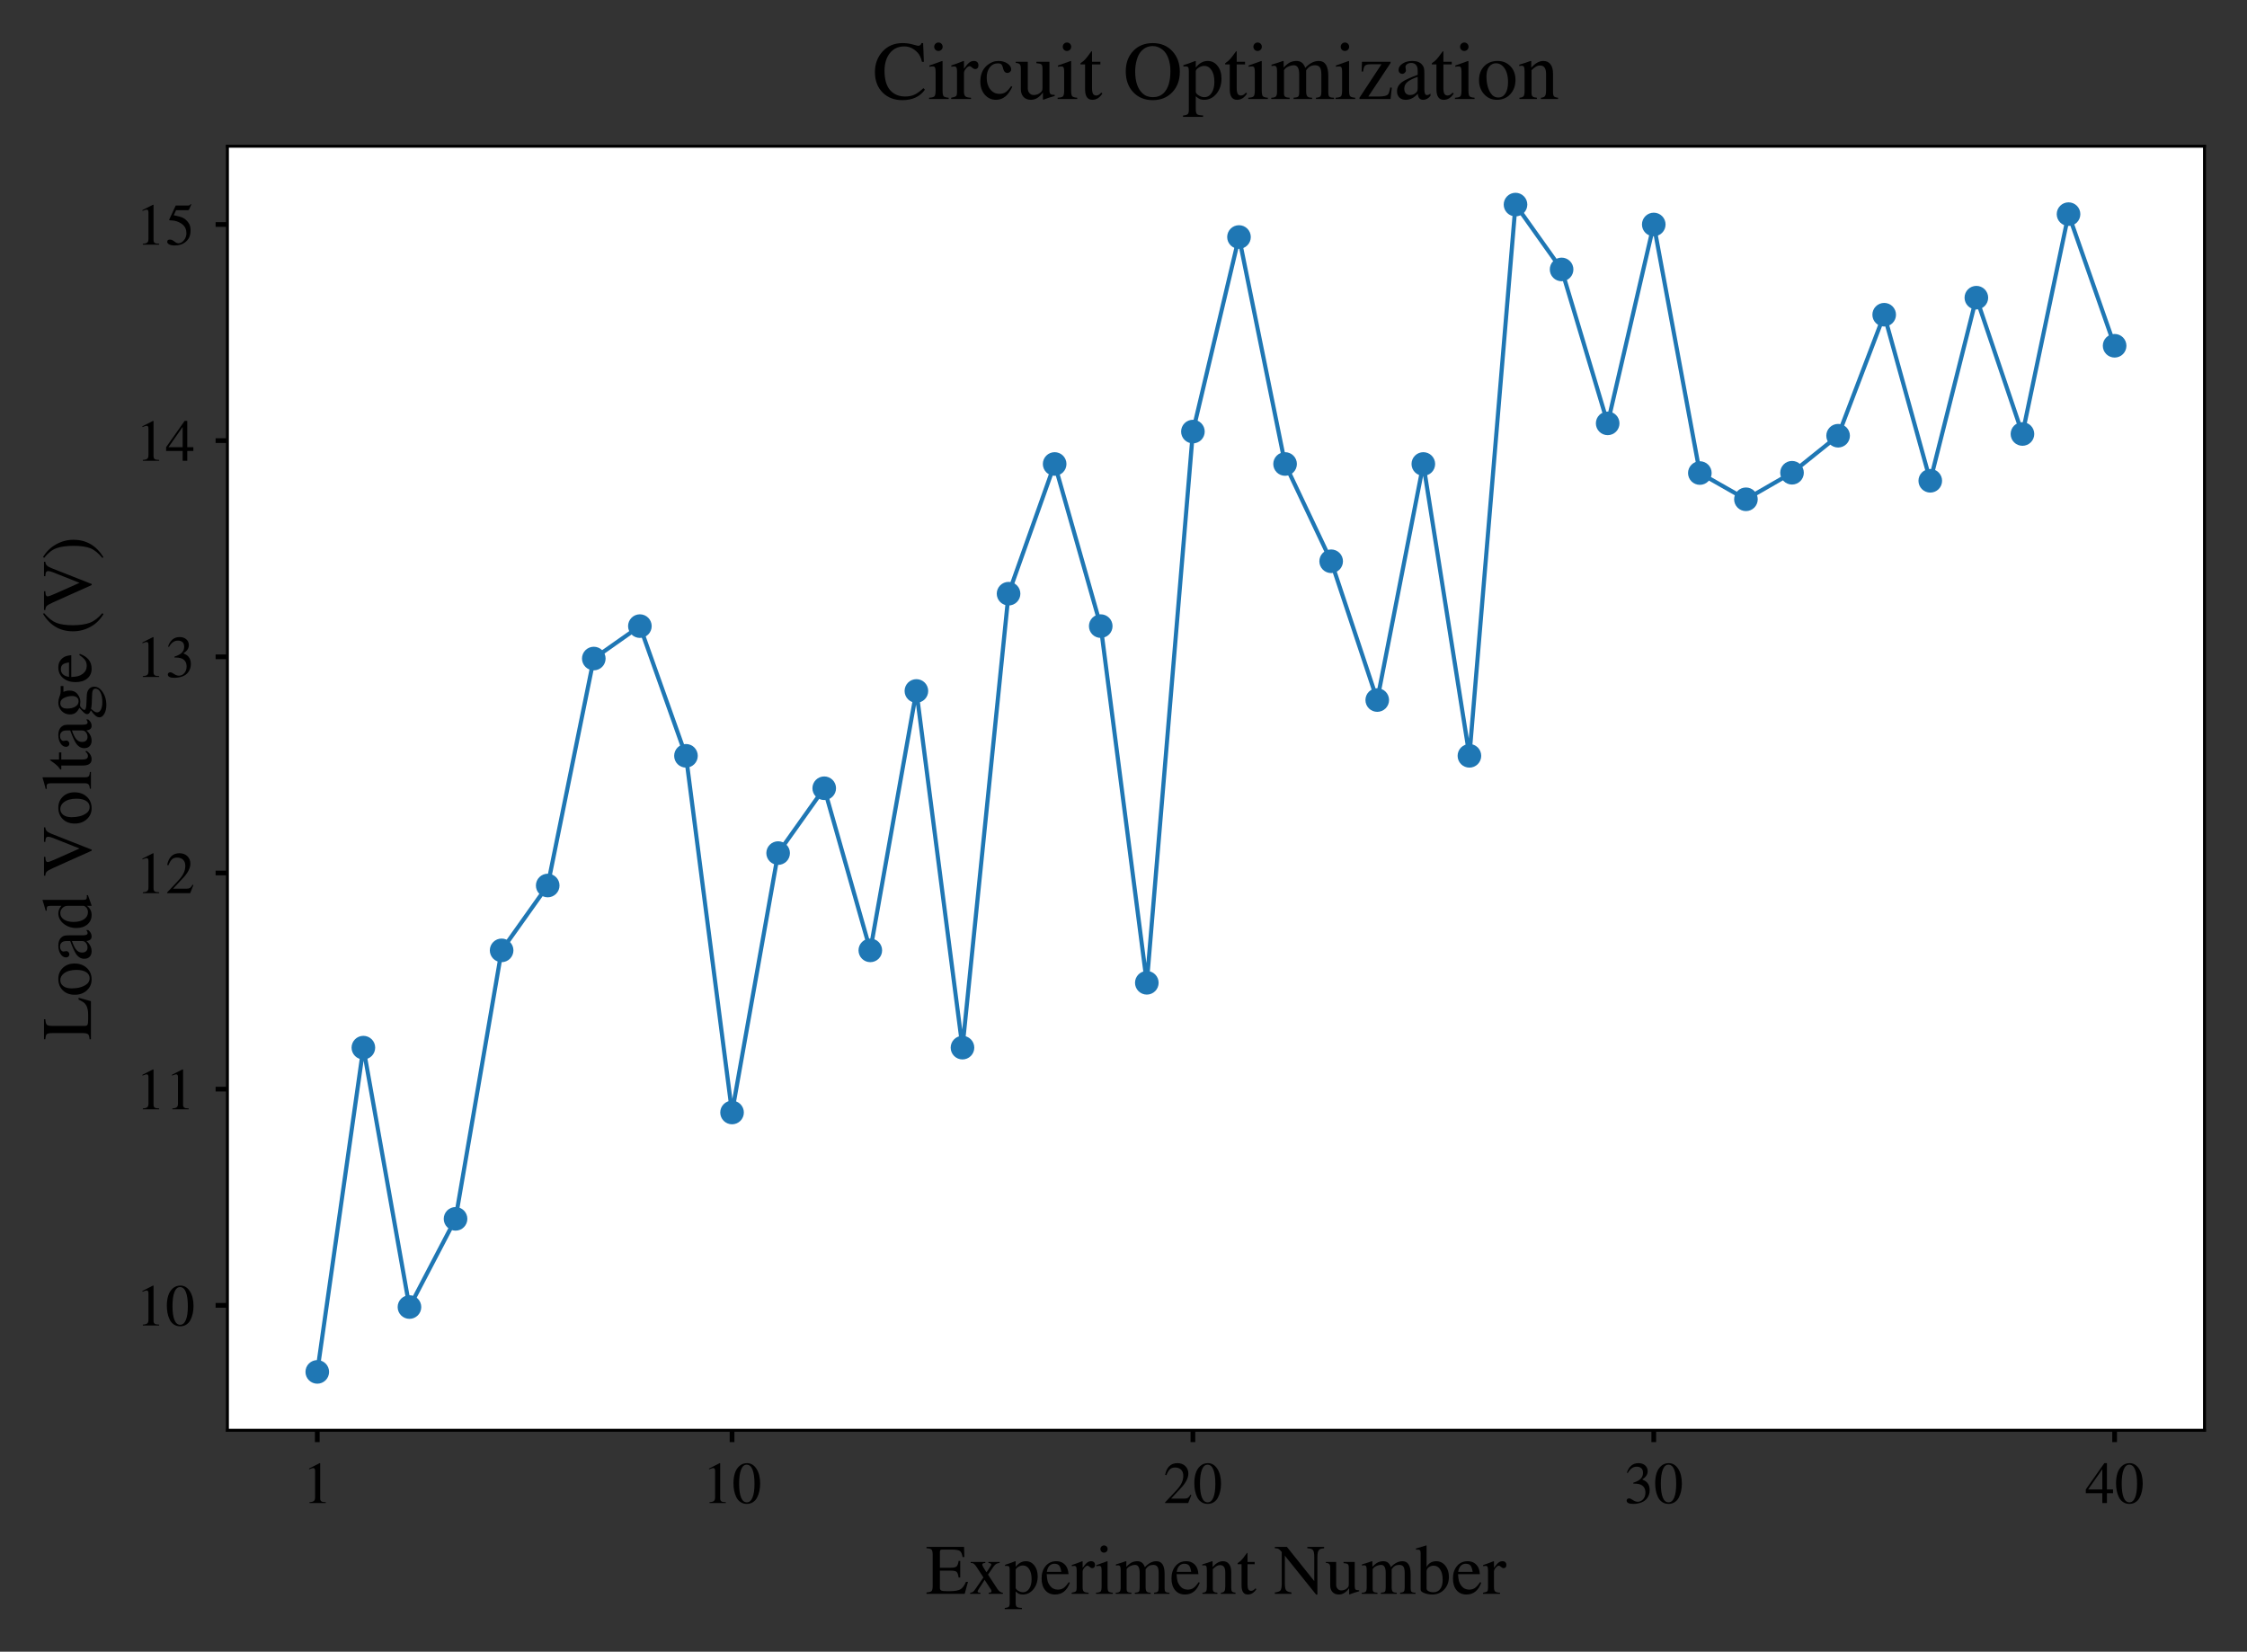 <?xml version="1.0" encoding="utf-8" standalone="no"?>
<!DOCTYPE svg PUBLIC "-//W3C//DTD SVG 1.1//EN"
  "http://www.w3.org/Graphics/SVG/1.1/DTD/svg11.dtd">
<!-- Created with matplotlib (https://matplotlib.org/) -->
<svg height="279.702pt" version="1.1" viewBox="0 0 380.511 279.702" width="380.511pt" xmlns="http://www.w3.org/2000/svg" xmlns:xlink="http://www.w3.org/1999/xlink">
 <rect x="0" y="0" width="380.511" height="279.702" fill="#333333" stroke="none"/>
 <defs>
  <style type="text/css">*{stroke-linecap:butt;stroke-linejoin:round;}</style>
 </defs>
 <g id="figure_1">
  <g id="patch_1">
   <path d="M 0 279.702 
L 380.511 279.702 
L 380.511 0 
L 0 0 
z
" style="fill:none;"/>
  </g>
  <g id="axes_1">
   <g id="patch_2">
    <path d="M 38.511 242.202 
L 373.311 242.202 
L 373.311 24.762 
L 38.511 24.762 
z
" style="fill:#ffffff;"/>
   </g>
   <g id="matplotlib.axis_1">
    <g id="xtick_1">
     <g id="line2d_1">
      <defs>
       <path d="M 0 0 
L 0 2 
" id="m8f49568bf4" style="stroke:#000000;stroke-width:0.8;"/>
      </defs>
      <g>
       <use style="stroke:#000000;stroke-width:0.8;" x="53.729" xlink:href="#m8f49568bf4" y="242.202"/>
      </g>
     </g>
     <g id="text_1">
      <!-- 1 -->
      <g transform="translate(51.229 254.531)scale(0.1 -0.1)">
       <defs>
        <path d="M 39.406 0 
L 11.797 0 
L 11.797 1.5 
Q 17.297 1.797 19.297 3.547 
Q 21.297 5.297 21.297 9.5 
L 21.297 54.406 
Q 21.297 59.297 18.297 59.297 
Q 16.906 59.297 13.797 58.094 
L 11.094 57.094 
L 11.094 58.5 
L 29 67.594 
L 29.906 67.297 
L 29.906 7.594 
Q 29.906 4.297 31.906 2.891 
Q 33.906 1.5 39.406 1.5 
z
" id="STIXGeneral-Regular-49"/>
       </defs>
       <use xlink:href="#STIXGeneral-Regular-49"/>
      </g>
     </g>
    </g>
    <g id="xtick_2">
     <g id="line2d_2">
      <g>
       <use style="stroke:#000000;stroke-width:0.8;" x="123.967" xlink:href="#m8f49568bf4" y="242.202"/>
      </g>
     </g>
     <g id="text_2">
      <!-- 10 -->
      <g transform="translate(118.967 254.531)scale(0.1 -0.1)">
       <defs>
        <path d="M 47.594 33 
Q 47.594 26.297 46.297 20.344 
Q 45 14.406 42.453 9.406 
Q 39.906 4.406 35.406 1.5 
Q 30.906 -1.406 25 -1.406 
Q 18.906 -1.406 14.297 1.688 
Q 9.703 4.797 7.203 10 
Q 4.703 15.203 3.547 21.094 
Q 2.406 27 2.406 33.594 
Q 2.406 42.906 4.703 50.344 
Q 7 57.797 12.344 62.688 
Q 17.703 67.594 25.406 67.594 
Q 35.203 67.594 41.391 58 
Q 47.594 48.406 47.594 33 
z
M 38 32.5 
Q 38 48.297 34.641 56.641 
Q 31.297 65 24.797 65 
Q 18.594 65 15.297 56.594 
Q 12 48.203 12 32.906 
Q 12 17.5 15.297 9.344 
Q 18.594 1.203 25 1.203 
Q 31.297 1.203 34.641 9.344 
Q 38 17.5 38 32.5 
z
" id="STIXGeneral-Regular-48"/>
       </defs>
       <use xlink:href="#STIXGeneral-Regular-49"/>
       <use x="50" xlink:href="#STIXGeneral-Regular-48"/>
      </g>
     </g>
    </g>
    <g id="xtick_3">
     <g id="line2d_3">
      <g>
       <use style="stroke:#000000;stroke-width:0.8;" x="202.009" xlink:href="#m8f49568bf4" y="242.202"/>
      </g>
     </g>
     <g id="text_3">
      <!-- 20 -->
      <g transform="translate(197.009 254.531)scale(0.1 -0.1)">
       <defs>
        <path d="M 47.406 13.703 
L 42 0 
L 2.906 0 
L 2.906 1.203 
L 20.703 20.094 
Q 27.703 27.406 30.703 33.5 
Q 33.703 39.594 33.703 46.094 
Q 33.703 52.797 30 56.5 
Q 26.297 60.203 19.797 60.203 
Q 14.406 60.203 11.25 57.391 
Q 8.094 54.594 5.094 47.203 
L 3 47.703 
Q 4.703 57 9.844 62.297 
Q 15 67.594 23.797 67.594 
Q 32.094 67.594 37.188 62.594 
Q 42.297 57.594 42.297 50 
Q 42.297 38.703 29.5 25.203 
L 13 7.594 
L 36.406 7.594 
Q 39.703 7.594 41.641 8.891 
Q 43.594 10.203 46 14.297 
z
" id="STIXGeneral-Regular-50"/>
       </defs>
       <use xlink:href="#STIXGeneral-Regular-50"/>
       <use x="50" xlink:href="#STIXGeneral-Regular-48"/>
      </g>
     </g>
    </g>
    <g id="xtick_4">
     <g id="line2d_4">
      <g>
       <use style="stroke:#000000;stroke-width:0.8;" x="280.051" xlink:href="#m8f49568bf4" y="242.202"/>
      </g>
     </g>
     <g id="text_4">
      <!-- 30 -->
      <g transform="translate(275.051 254.531)scale(0.1 -0.1)">
       <defs>
        <path d="M 6.094 51 
L 4.5 51.406 
Q 6.797 58.906 11.688 63.25 
Q 16.594 67.594 24.094 67.594 
Q 31.094 67.594 35.391 63.797 
Q 39.703 60 39.703 53.906 
Q 39.703 45.703 30.406 40.094 
Q 35.906 37.703 38.703 34.797 
Q 43.094 29.906 43.094 21.906 
Q 43.094 13.906 38.5 7.906 
Q 35.094 3.297 28.75 0.938 
Q 22.406 -1.406 15.297 -1.406 
Q 4.094 -1.406 4.094 4.297 
Q 4.094 5.906 5.297 6.906 
Q 6.5 7.906 8.203 7.906 
Q 10.703 7.906 14.297 5.297 
Q 18.703 2.203 22.906 2.203 
Q 28.406 2.203 32.156 6.641 
Q 35.906 11.094 35.906 17.5 
Q 35.906 29 25.5 32 
Q 22.406 33 15.297 33 
L 15.297 34.406 
Q 20.906 36.297 23.703 38 
Q 31.797 42.594 31.797 51.406 
Q 31.797 56.406 28.938 59 
Q 26.094 61.594 21 61.594 
Q 12 61.594 6.094 51 
z
" id="STIXGeneral-Regular-51"/>
       </defs>
       <use xlink:href="#STIXGeneral-Regular-51"/>
       <use x="50" xlink:href="#STIXGeneral-Regular-48"/>
      </g>
     </g>
    </g>
    <g id="xtick_5">
     <g id="line2d_5">
      <g>
       <use style="stroke:#000000;stroke-width:0.8;" x="358.093" xlink:href="#m8f49568bf4" y="242.202"/>
      </g>
     </g>
     <g id="text_5">
      <!-- 40 -->
      <g transform="translate(353.093 254.531)scale(0.1 -0.1)">
       <defs>
        <path d="M 47.297 16.703 
L 37 16.703 
L 37 0 
L 29.203 0 
L 29.203 16.703 
L 1.203 16.703 
L 1.203 23.094 
L 32.594 67.594 
L 37 67.594 
L 37 23.094 
L 47.297 23.094 
z
M 29.203 23.094 
L 29.203 57.406 
L 5.203 23.094 
z
" id="STIXGeneral-Regular-52"/>
       </defs>
       <use xlink:href="#STIXGeneral-Regular-52"/>
       <use x="50" xlink:href="#STIXGeneral-Regular-48"/>
      </g>
     </g>
    </g>
    <g id="text_6">
     <!-- Experiment Number -->
     <g transform="translate(156.753 269.897)scale(0.12 -0.12)">
      <defs>
       <path d="M 59.703 16.906 
L 55.094 0 
L 1.203 0 
L 1.203 1.906 
Q 6.906 2.297 8.406 3.938 
Q 9.906 5.594 9.906 11.406 
L 9.906 55 
Q 9.906 60.594 8.344 62.297 
Q 6.797 64 1.203 64.297 
L 1.203 66.203 
L 54.203 66.203 
L 54.594 51.906 
L 52.094 51.906 
Q 51 58.594 48.203 60.5 
Q 45.406 62.406 36.703 62.406 
L 23.594 62.406 
Q 21.406 62.406 20.75 61.75 
Q 20.094 61.094 20.094 58.797 
L 20.094 36.797 
L 35.203 36.797 
Q 41.5 36.797 43.547 38.594 
Q 45.594 40.406 46.5 46.406 
L 48.797 46.406 
L 48.797 23 
L 46.5 23 
Q 45.594 29.297 43.594 31 
Q 41.594 32.703 35.203 32.703 
L 20.094 32.703 
L 20.094 8.406 
Q 20.094 5.406 22.188 4.547 
Q 24.297 3.703 30.203 3.703 
L 33.797 3.703 
Q 44.5 3.703 49 6.297 
Q 53.5 8.906 56.906 16.906 
z
" id="STIXGeneral-Regular-69"/>
       <path d="M 47.906 0 
L 27.797 0 
L 27.797 1.5 
Q 30.297 1.703 31.047 2.141 
Q 31.797 2.594 31.797 3.906 
Q 31.797 4.797 31.203 5.703 
L 22.094 19.703 
L 14.203 7.406 
Q 12.203 4.297 12.203 3.297 
Q 12.203 1.5 16.203 1.5 
L 16.203 0 
L 1.703 0 
L 1.703 1.5 
Q 4.203 1.703 5.547 2.641 
Q 6.906 3.594 9 6.594 
L 20.406 23.094 
L 11 37.5 
Q 8.703 41 7.094 42.25 
Q 5.5 43.5 3.297 43.5 
L 2.406 43.5 
L 2.406 45 
L 23.094 45 
L 23.094 43.5 
Q 18.797 43.406 18.797 41.297 
Q 18.797 39.203 23.406 32.406 
Q 24.703 30.594 24.797 30.406 
Q 25.297 31.094 27.797 34.797 
Q 28.297 35.703 29 36.703 
Q 29.703 37.703 30.047 38.297 
Q 30.406 38.906 30.797 39.5 
Q 31.203 40.094 31.344 40.547 
Q 31.5 41 31.5 41.297 
Q 31.5 43.203 27.5 43.5 
L 27.5 45 
L 43.297 45 
L 43.297 43.5 
Q 38.203 43.297 35.203 39.094 
L 26.906 27.094 
L 39.703 7.5 
Q 43.594 1.5 47.906 1.5 
z
" id="STIXGeneral-Regular-120"/>
       <path d="M 15.906 45.797 
L 15.906 38.094 
Q 22.203 46 30.297 46 
Q 37.594 46 42.297 40 
Q 47 34 47 24.703 
Q 47 13.797 40.953 6.391 
Q 34.906 -1 26 -1 
Q 22.906 -1 20.75 -0.094 
Q 18.594 0.797 15.906 3.297 
L 15.906 -12.406 
Q 15.906 -17.094 17.5 -18.438 
Q 19.094 -19.797 24.703 -19.906 
L 24.703 -21.703 
L 0.5 -21.703 
L 0.5 -20 
Q 4.906 -19.594 6.203 -18.297 
Q 7.5 -17 7.5 -13.094 
L 7.5 33.703 
Q 7.5 37.203 6.703 38.297 
Q 5.906 39.406 3.406 39.406 
Q 1.797 39.406 0.906 39.297 
L 0.906 40.906 
Q 7.906 43 15.297 46 
z
M 15.906 33.406 
L 15.906 8.797 
Q 15.906 6.594 19.344 4.391 
Q 22.797 2.203 26.297 2.203 
Q 31.703 2.203 35.047 7.297 
Q 38.406 12.406 38.406 20.703 
Q 38.406 29.5 35.047 34.75 
Q 31.703 40 26.094 40 
Q 22.594 40 19.25 37.797 
Q 15.906 35.594 15.906 33.406 
z
" id="STIXGeneral-Regular-112"/>
       <path d="M 40.797 16.406 
L 42.406 15.703 
Q 36.406 -1 21.5 -1 
Q 12.703 -1 7.594 5.141 
Q 2.5 11.297 2.5 21.703 
Q 2.5 32.406 8.203 39.203 
Q 13.906 46 23.203 46 
Q 32.203 46 37.094 39.094 
Q 40 35.094 40.5 27.703 
L 9.703 27.703 
Q 10.094 21.406 10.938 18.094 
Q 11.797 14.797 14.297 11.406 
Q 18.5 5.906 25.406 5.906 
Q 30.297 5.906 33.641 8.297 
Q 37 10.703 40.797 16.406 
z
M 9.906 30.906 
L 30.297 30.906 
Q 29.406 37.203 27.344 39.797 
Q 25.297 42.406 20.5 42.406 
Q 16.297 42.406 13.5 39.453 
Q 10.703 36.5 9.906 30.906 
z
" id="STIXGeneral-Regular-101"/>
       <path d="M 16 45.797 
L 16 36.594 
Q 19.797 42 22.344 44 
Q 24.906 46 28 46 
Q 30.594 46 32.047 44.594 
Q 33.5 43.203 33.5 40.703 
Q 33.5 38.594 32.453 37.391 
Q 31.406 36.203 29.594 36.203 
Q 27.703 36.203 25.594 38.203 
Q 24 39.703 23 39.703 
Q 20.906 39.703 18.453 36.797 
Q 16 33.906 16 31.5 
L 16 9 
Q 16 4.703 17.703 3.203 
Q 19.406 1.703 24.5 1.5 
L 24.5 0 
L 0.5 0 
L 0.5 1.5 
Q 5.297 2.406 6.438 3.5 
Q 7.594 4.594 7.594 8.406 
L 7.594 33.406 
Q 7.594 36.703 6.844 38.047 
Q 6.094 39.406 4.203 39.406 
Q 2.594 39.406 0.703 39 
L 0.703 40.594 
Q 7 42.594 15.5 46 
z
" id="STIXGeneral-Regular-114"/>
       <path d="M 18 63.203 
Q 18 61 16.5 59.547 
Q 15 58.094 12.797 58.094 
Q 10.703 58.094 9.25 59.547 
Q 7.797 61 7.797 63.203 
Q 7.797 65.297 9.297 66.797 
Q 10.797 68.297 12.906 68.297 
Q 15.094 68.297 16.547 66.797 
Q 18 65.297 18 63.203 
z
M 25.297 0 
L 1.594 0 
L 1.594 1.5 
Q 6.797 1.797 8.141 3.297 
Q 9.5 4.797 9.5 10.406 
L 9.5 33.094 
Q 9.5 36.594 8.797 38 
Q 8.094 39.406 6.203 39.406 
Q 3.797 39.406 2 38.906 
L 2 40.5 
L 17.5 46 
L 17.906 45.594 
L 17.906 10.5 
Q 17.906 4.906 19.156 3.406 
Q 20.406 1.906 25.297 1.5 
z
" id="STIXGeneral-Regular-105"/>
       <path d="M 77.5 0 
L 55.703 0 
L 55.703 1.5 
Q 59.906 1.906 61.047 3.25 
Q 62.203 4.594 62.203 9 
L 62.203 29.594 
Q 62.203 35.594 60.453 38.188 
Q 58.703 40.797 54.5 40.797 
Q 51 40.797 48.547 39.391 
Q 46.094 38 43.797 34.703 
L 43.797 9.5 
Q 43.797 4.703 45.25 3.141 
Q 46.703 1.594 51 1.5 
L 51 0 
L 28.594 0 
L 28.594 1.5 
Q 33 1.797 34.203 2.938 
Q 35.406 4.094 35.406 8.594 
L 35.406 29.703 
Q 35.406 40.797 28.906 40.797 
Q 26.094 40.797 22.938 39.547 
Q 19.797 38.297 18.297 36.5 
Q 17 35 17 34.797 
L 17 7 
Q 17 3.797 18.391 2.75 
Q 19.797 1.703 23.797 1.5 
L 23.797 0 
L 1.594 0 
L 1.594 1.5 
Q 5.797 1.594 7.188 3.047 
Q 8.594 4.5 8.594 8.797 
L 8.594 33.594 
Q 8.594 37.297 7.797 38.75 
Q 7 40.203 5.094 40.203 
Q 3.594 40.203 1.906 39.797 
L 1.906 41.5 
Q 8.703 43.406 15.797 46 
L 16.594 45.703 
L 16.594 38.297 
L 16.797 38.297 
Q 21.297 43 24.75 44.5 
Q 28.203 46 32.094 46 
Q 40 46 42.703 37.594 
Q 50.5 46 59 46 
Q 70.594 46 70.594 28 
L 70.594 7.703 
Q 70.594 4.406 71.594 3.156 
Q 72.594 1.906 74.906 1.703 
L 77.5 1.5 
z
" id="STIXGeneral-Regular-109"/>
       <path d="M 48.5 0 
L 27.703 0 
L 27.797 1.5 
Q 31.5 1.797 32.75 3.641 
Q 34 5.5 34 10.5 
L 34 30.406 
Q 34 40.5 26.703 40.5 
Q 24.203 40.5 22 39.297 
Q 19.797 38.094 16.406 34.797 
L 16.406 7.203 
Q 16.406 4.203 17.75 3 
Q 19.094 1.797 22.906 1.5 
L 22.906 0 
L 1.797 0 
L 1.797 1.5 
Q 5.594 1.797 6.797 3.344 
Q 8 4.906 8 9.406 
L 8 33.703 
Q 8 37.406 7.297 38.797 
Q 6.594 40.203 4.5 40.203 
Q 2.5 40.203 1.594 39.797 
L 1.594 41.5 
Q 8.594 43.5 15.297 46 
L 16.094 45.703 
L 16.094 37.906 
L 16.203 37.906 
Q 23.297 46 30.594 46 
Q 36.297 46 39.344 42 
Q 42.406 38 42.406 30.594 
L 42.406 8.5 
Q 42.406 4.5 43.594 3.203 
Q 44.797 1.906 48.5 1.5 
z
" id="STIXGeneral-Regular-110"/>
       <path d="M 26.594 7.703 
L 27.906 6.594 
Q 23.094 -1 15.797 -1 
Q 7 -1 7 11.703 
L 7 41.797 
L 1.703 41.797 
Q 1.297 42.094 1.297 42.5 
Q 1.297 43.297 3 44.406 
Q 6.797 46.594 12.703 55.094 
Q 12.906 55.406 13.656 56.344 
Q 14.406 57.297 14.703 57.906 
Q 15.406 57.906 15.406 56.594 
L 15.406 45 
L 25.5 45 
L 25.5 41.797 
L 15.406 41.797 
L 15.406 13.203 
Q 15.406 8.406 16.594 6.297 
Q 17.797 4.203 20.594 4.203 
Q 23.594 4.203 26.594 7.703 
z
" id="STIXGeneral-Regular-116"/>
       <path id="STIXGeneral-Regular-32"/>
       <path d="M 70.703 66.203 
L 70.703 64.297 
Q 65.594 63.797 64.094 62.5 
Q 62.5 61.094 61.844 58.688 
Q 61.203 56.297 61.203 50.703 
L 61.203 -1.094 
L 59.406 -1.094 
L 15.297 53.797 
L 15.297 15 
Q 15.297 7.406 17 5.047 
Q 18.703 2.703 24.594 1.906 
L 24.594 0 
L 1.203 0 
L 1.203 1.906 
Q 7.406 2.594 9.156 4.844 
Q 10.906 7.094 10.906 15 
L 10.906 59 
Q 8.297 62.203 6.5 63.25 
Q 4.703 64.297 1.203 64.297 
L 1.203 66.203 
L 18.203 66.203 
L 56.797 17.906 
L 56.797 51.906 
Q 56.797 59.5 54.906 61.703 
Q 53.703 63 52.25 63.453 
Q 50.797 63.906 47 64.297 
L 47 66.203 
z
" id="STIXGeneral-Regular-78"/>
       <path d="M 48 5 
L 48 3.594 
Q 40.203 1.5 34.297 -0.906 
L 33.797 -0.594 
L 33.797 7.594 
L 33.594 7.594 
Q 27.297 -1 19.297 -1 
Q 13.594 -1 10.344 2.5 
Q 7.094 6 7.094 11.797 
L 7.094 36.906 
Q 7.094 40.594 5.797 42 
Q 4.5 43.406 0.906 43.594 
L 0.906 45 
L 15.5 45 
L 15.5 12.703 
Q 15.5 9.297 17.547 7.047 
Q 19.594 4.797 22.594 4.797 
Q 27.5 4.797 31 7.906 
Q 32.297 9.094 32.797 10.141 
Q 33.297 11.203 33.297 13.703 
L 33.297 36.797 
Q 33.297 40.703 31.891 41.844 
Q 30.5 43 25.906 43.297 
L 25.906 45 
L 41.703 45 
L 41.703 10.703 
Q 41.703 7.203 42.844 6.094 
Q 44 5 47.406 5 
z
" id="STIXGeneral-Regular-117"/>
       <path d="M 15.297 68.094 
L 15.297 37.594 
Q 16.906 41.406 20.547 43.703 
Q 24.203 46 28.797 46 
Q 36.703 46 41.75 39.703 
Q 46.797 33.406 46.797 24 
Q 46.797 13 40.094 6 
Q 33.406 -1 23.406 -1 
Q 17.297 -1 12.094 1.047 
Q 6.906 3.094 6.906 5.594 
L 6.906 56.594 
Q 6.906 60.297 6 61.344 
Q 5.094 62.406 2 62.406 
Q 1.297 62.406 0.297 62.203 
L 0.297 63.906 
L 3.297 64.797 
Q 13.5 67.906 14.797 68.297 
z
M 15.297 31.797 
L 15.297 7.406 
Q 15.297 5.094 18.141 3.641 
Q 21 2.203 25 2.203 
Q 30.906 2.203 34.297 6.5 
Q 38 11.094 38 19.703 
Q 38 29.5 34.094 35 
Q 30.797 39.703 25.203 39.703 
Q 21.203 39.703 18.25 37.344 
Q 15.297 35 15.297 31.797 
z
" id="STIXGeneral-Regular-98"/>
      </defs>
      <use xlink:href="#STIXGeneral-Regular-69"/>
      <use x="61.1" xlink:href="#STIXGeneral-Regular-120"/>
      <use x="111.1" xlink:href="#STIXGeneral-Regular-112"/>
      <use x="161.1" xlink:href="#STIXGeneral-Regular-101"/>
      <use x="205.5" xlink:href="#STIXGeneral-Regular-114"/>
      <use x="238.8" xlink:href="#STIXGeneral-Regular-105"/>
      <use x="266.6" xlink:href="#STIXGeneral-Regular-109"/>
      <use x="344.4" xlink:href="#STIXGeneral-Regular-101"/>
      <use x="388.8" xlink:href="#STIXGeneral-Regular-110"/>
      <use x="438.8" xlink:href="#STIXGeneral-Regular-116"/>
      <use x="466.6" xlink:href="#STIXGeneral-Regular-32"/>
      <use x="491.6" xlink:href="#STIXGeneral-Regular-78"/>
      <use x="563.8" xlink:href="#STIXGeneral-Regular-117"/>
      <use x="613.8" xlink:href="#STIXGeneral-Regular-109"/>
      <use x="691.6" xlink:href="#STIXGeneral-Regular-98"/>
      <use x="741.6" xlink:href="#STIXGeneral-Regular-101"/>
      <use x="786" xlink:href="#STIXGeneral-Regular-114"/>
     </g>
    </g>
   </g>
   <g id="matplotlib.axis_2">
    <g id="ytick_1">
     <g id="line2d_6">
      <defs>
       <path d="M 0 0 
L -2 0 
" id="mdb27348f26" style="stroke:#000000;stroke-width:0.8;"/>
      </defs>
      <g>
       <use style="stroke:#000000;stroke-width:0.8;" x="38.511" xlink:href="#mdb27348f26" y="221.043"/>
      </g>
     </g>
     <g id="text_7">
      <!-- 10 -->
      <g transform="translate(23.011 224.458)scale(0.1 -0.1)">
       <use xlink:href="#STIXGeneral-Regular-49"/>
       <use x="50" xlink:href="#STIXGeneral-Regular-48"/>
      </g>
     </g>
    </g>
    <g id="ytick_2">
     <g id="line2d_7">
      <g>
       <use style="stroke:#000000;stroke-width:0.8;" x="38.511" xlink:href="#mdb27348f26" y="184.437"/>
      </g>
     </g>
     <g id="text_8">
      <!-- 11 -->
      <g transform="translate(23.011 187.852)scale(0.1 -0.1)">
       <use xlink:href="#STIXGeneral-Regular-49"/>
       <use x="50" xlink:href="#STIXGeneral-Regular-49"/>
      </g>
     </g>
    </g>
    <g id="ytick_3">
     <g id="line2d_8">
      <g>
       <use style="stroke:#000000;stroke-width:0.8;" x="38.511" xlink:href="#mdb27348f26" y="147.831"/>
      </g>
     </g>
     <g id="text_9">
      <!-- 12 -->
      <g transform="translate(23.011 151.246)scale(0.1 -0.1)">
       <use xlink:href="#STIXGeneral-Regular-49"/>
       <use x="50" xlink:href="#STIXGeneral-Regular-50"/>
      </g>
     </g>
    </g>
    <g id="ytick_4">
     <g id="line2d_9">
      <g>
       <use style="stroke:#000000;stroke-width:0.8;" x="38.511" xlink:href="#mdb27348f26" y="111.225"/>
      </g>
     </g>
     <g id="text_10">
      <!-- 13 -->
      <g transform="translate(23.011 114.64)scale(0.1 -0.1)">
       <use xlink:href="#STIXGeneral-Regular-49"/>
       <use x="50" xlink:href="#STIXGeneral-Regular-51"/>
      </g>
     </g>
    </g>
    <g id="ytick_5">
     <g id="line2d_10">
      <g>
       <use style="stroke:#000000;stroke-width:0.8;" x="38.511" xlink:href="#mdb27348f26" y="74.619"/>
      </g>
     </g>
     <g id="text_11">
      <!-- 14 -->
      <g transform="translate(23.011 78.034)scale(0.1 -0.1)">
       <use xlink:href="#STIXGeneral-Regular-49"/>
       <use x="50" xlink:href="#STIXGeneral-Regular-52"/>
      </g>
     </g>
    </g>
    <g id="ytick_6">
     <g id="line2d_11">
      <g>
       <use style="stroke:#000000;stroke-width:0.8;" x="38.511" xlink:href="#mdb27348f26" y="38.013"/>
      </g>
     </g>
     <g id="text_12">
      <!-- 15 -->
      <g transform="translate(23.011 41.428)scale(0.1 -0.1)">
       <defs>
        <path d="M 43.797 68.094 
L 40.203 59.594 
Q 39.594 58.297 37.5 58.297 
L 18.094 58.297 
L 14.094 49.797 
Q 25.094 47.703 30 45.25 
Q 34.906 42.797 39.094 37 
Q 42.594 32.203 42.594 24.297 
Q 42.594 17.094 40.25 12.188 
Q 37.906 7.297 32.797 3.5 
Q 26 -1.406 15.797 -1.406 
Q 10.094 -1.406 6.594 0.297 
Q 3.094 2 3.094 4.797 
Q 3.094 8.594 7.594 8.594 
Q 11.203 8.594 15 5.5 
Q 18.906 2.297 22.094 2.297 
Q 27.297 2.297 31.438 7.5 
Q 35.594 12.703 35.594 19.203 
Q 35.594 28.797 28.906 34.203 
Q 20.203 41.203 7.594 41.203 
Q 6.406 41.203 6.406 42 
L 6.5 42.5 
L 17.406 66.203 
L 38.094 66.203 
Q 39.797 66.203 40.75 66.703 
Q 41.703 67.203 42.906 68.797 
z
" id="STIXGeneral-Regular-53"/>
       </defs>
       <use xlink:href="#STIXGeneral-Regular-49"/>
       <use x="50" xlink:href="#STIXGeneral-Regular-53"/>
      </g>
     </g>
    </g>
    <g id="text_13">
     <!-- Load Voltage (V) -->
     <g transform="translate(15.396 176.136)rotate(-90)scale(0.12 -0.12)">
      <defs>
       <path d="M 59.797 17.406 
L 55 0 
L 1.203 0 
L 1.203 1.906 
Q 6.703 2.203 8.297 4 
Q 9.906 5.797 9.906 11.5 
L 9.906 54.594 
Q 9.906 60.5 8.453 62.203 
Q 7 63.906 1.203 64.297 
L 1.203 66.203 
L 29.5 66.203 
L 29.5 64.297 
Q 23.406 63.906 21.75 62.25 
Q 20.094 60.594 20.094 54.797 
L 20.094 8.406 
Q 20.094 5.594 21.844 4.75 
Q 23.594 3.906 29.094 3.906 
L 36.094 3.906 
Q 48.203 3.906 53 10 
Q 55 12.703 57.203 17.406 
z
" id="STIXGeneral-Regular-76"/>
       <path d="M 47 23.094 
Q 47 12.594 40.75 5.797 
Q 34.5 -1 24.5 -1 
Q 15.297 -1 9.094 5.75 
Q 2.906 12.5 2.906 22.797 
Q 2.906 33.203 9.094 39.594 
Q 15.297 46 25.406 46 
Q 34.703 46 40.844 39.641 
Q 47 33.297 47 23.094 
z
M 38 20.406 
Q 38 31.797 33 38.203 
Q 29 43.203 23.5 43.203 
Q 18.297 43.203 15.094 38.953 
Q 11.906 34.703 11.906 27.297 
Q 11.906 14.5 17.203 6.797 
Q 20.594 1.797 26.203 1.797 
Q 31.703 1.797 34.844 6.75 
Q 38 11.703 38 20.406 
z
" id="STIXGeneral-Regular-111"/>
       <path d="M 44.203 6.594 
L 44.203 3.797 
Q 40.406 -1 35.203 -1 
Q 29.5 -1 28.797 6.297 
L 28.703 6.297 
Q 22.297 -1 14.203 -1 
Q 9.5 -1 6.594 1.75 
Q 3.703 4.5 3.703 9.406 
Q 3.703 16.406 10.703 21.094 
Q 15.5 24.297 28.703 29.203 
L 28.703 34.594 
Q 28.703 39.094 26.547 41.344 
Q 24.406 43.594 20.906 43.594 
Q 17.906 43.594 15.906 42.141 
Q 13.906 40.703 13.906 38.703 
Q 13.906 37.797 14.203 36.688 
Q 14.5 35.594 14.5 34.5 
Q 14.5 33 13.141 31.703 
Q 11.797 30.406 9.906 30.406 
Q 8.203 30.406 6.891 31.703 
Q 5.594 33 5.594 35 
Q 5.594 39.797 10.703 43 
Q 15.406 46 22.203 46 
Q 30.297 46 34 41.5 
Q 35.797 39.406 36.297 37.25 
Q 36.797 35.094 36.797 30.406 
L 36.797 11.297 
Q 36.797 4.703 39.906 4.703 
Q 41.906 4.703 44.203 6.594 
z
M 28.703 12.703 
L 28.703 26.797 
Q 19.5 23.594 15.906 20.203 
Q 12.5 17.094 12.5 12.5 
Q 12.5 8.703 14.391 6.75 
Q 16.297 4.797 19.406 4.797 
Q 22.703 4.797 25.203 6.406 
Q 27.297 7.906 28 9.203 
Q 28.703 10.5 28.703 12.703 
z
" id="STIXGeneral-Regular-97"/>
       <path d="M 49.094 4.203 
L 34.406 -1 
L 34 -0.703 
L 34 5.703 
Q 29.203 -1 21.203 -1 
Q 12.906 -1 7.797 4.953 
Q 2.703 10.906 2.703 20.5 
Q 2.703 31.094 8.797 38.547 
Q 14.906 46 23.5 46 
Q 28.906 46 34 41.703 
L 34 57.297 
Q 34 60.406 33.094 61.406 
Q 32.203 62.406 29.406 62.406 
Q 28 62.406 27.203 62.297 
L 27.203 63.906 
Q 36.297 66.297 41.906 68.297 
L 42.406 68.094 
L 42.406 11.406 
Q 42.406 7.906 43.25 6.797 
Q 44.094 5.703 46.797 5.703 
Q 47.406 5.703 49.094 5.797 
z
M 34 10.203 
L 34 33.203 
Q 34 37.203 30.953 40.203 
Q 27.906 43.203 23.797 43.203 
Q 18.094 43.203 14.688 38.094 
Q 11.297 33 11.297 24.5 
Q 11.297 15.297 15.047 9.75 
Q 18.797 4.203 25.094 4.203 
Q 29.797 4.203 32.5 7.406 
Q 34 9.094 34 10.203 
z
" id="STIXGeneral-Regular-100"/>
       <path d="M 69.703 66.203 
L 69.703 64.297 
Q 66.594 64.203 64.594 62.344 
Q 62.594 60.5 60.5 55.203 
L 38.297 -1.094 
L 36.797 -1.094 
L 12.406 53.297 
Q 9.203 60.406 7.297 62.297 
Q 5.406 64.203 1.594 64.297 
L 1.594 66.203 
L 28.094 66.203 
L 28.094 64.297 
L 25.297 64.094 
Q 20.797 63.797 20.797 61 
Q 20.797 59 24.703 50.297 
L 39.906 16.094 
L 54.594 53 
Q 56.5 57.797 56.5 60.203 
Q 56.5 60.906 56.344 61.453 
Q 56.203 62 56 62.391 
Q 55.797 62.797 55.25 63.094 
Q 54.703 63.406 54.391 63.547 
Q 54.094 63.703 53.297 63.844 
Q 52.5 64 52.141 64.047 
Q 51.797 64.094 50.75 64.188 
Q 49.703 64.297 49.297 64.297 
L 49.297 66.203 
z
" id="STIXGeneral-Regular-86"/>
       <path d="M 25.703 0 
L 2.094 0 
L 2.094 1.5 
Q 6.797 1.906 8.297 3.453 
Q 9.797 5 9.797 9.203 
L 9.797 56.094 
Q 9.797 59.703 8.891 61.094 
Q 8 62.5 5.594 62.5 
Q 3.5 62.5 1.906 62.297 
L 1.906 63.906 
Q 11.406 66.203 17.703 68.297 
L 18.203 67.906 
L 18.203 8.703 
Q 18.203 4.5 19.594 3.141 
Q 21 1.797 25.703 1.5 
z
" id="STIXGeneral-Regular-108"/>
       <path d="M 47 38.797 
L 38.703 38.797 
Q 40.594 34.5 40.594 30.406 
Q 40.594 22.703 35.391 18.797 
Q 30.203 14.906 25 14.906 
Q 23.906 14.906 21.203 15.203 
L 19.297 15.406 
Q 17.297 14.797 15.297 12.688 
Q 13.297 10.594 13.297 9.094 
Q 13.297 6.797 21.094 6.406 
L 34 5.797 
Q 39.5 5.594 42.797 2.688 
Q 46.094 -0.203 46.094 -4.906 
Q 46.094 -10.703 40.094 -15.406 
Q 31.797 -21.797 20.094 -21.797 
Q 12.906 -21.797 7.844 -18.938 
Q 2.797 -16.094 2.797 -12.094 
Q 2.797 -9.297 5 -6.547 
Q 7.203 -3.797 12.594 0.094 
Q 9.406 1.594 8.344 2.688 
Q 7.297 3.797 7.297 5.406 
Q 7.297 8.297 11.906 12.297 
Q 14.203 14.297 16.203 16.297 
Q 11.203 18.797 9.047 21.891 
Q 6.906 25 6.906 29.703 
Q 6.906 36.5 11.75 41.25 
Q 16.594 46 23.594 46 
Q 27.594 46 31.594 44.5 
L 33.797 43.703 
Q 36.703 42.703 39.297 42.703 
L 47 42.703 
z
M 15.203 33.797 
L 15.203 33.5 
Q 15.203 26.297 18.047 21.844 
Q 20.906 17.406 25.5 17.406 
Q 28.906 17.406 30.906 19.844 
Q 32.906 22.297 32.906 26.406 
Q 32.906 33 29.906 38.5 
Q 27.406 43.203 22.594 43.203 
Q 19.094 43.203 17.141 40.703 
Q 15.203 38.203 15.203 33.797 
z
M 43.297 -6.406 
Q 43.297 -3.594 40.547 -2.547 
Q 37.797 -1.5 30.906 -1.5 
Q 21 -1.5 14.703 -0.203 
Q 11.703 -3.797 10.75 -5.438 
Q 9.797 -7.094 9.797 -8.797 
Q 9.797 -12.094 13.75 -14.094 
Q 17.703 -16.094 24.297 -16.094 
Q 32.797 -16.094 38.047 -13.438 
Q 43.297 -10.797 43.297 -6.406 
z
" id="STIXGeneral-Regular-103"/>
       <path d="M 30.406 -16.094 
L 29.203 -17.703 
Q 17.594 -11.094 11.188 0.5 
Q 4.797 12.094 4.797 25.203 
Q 4.797 52.906 29.5 67.594 
L 30.406 66 
Q 20.203 57.297 16.797 48.844 
Q 13.406 40.406 13.406 25.5 
Q 13.406 10.703 16.906 1.5 
Q 20.406 -7.703 30.406 -16.094 
z
" id="STIXGeneral-Regular-40"/>
       <path d="M 2.906 66 
L 4.094 67.594 
Q 15.5 60.797 22 49.188 
Q 28.5 37.594 28.5 24.703 
Q 28.5 -2.594 3.797 -17.703 
L 2.906 -16.094 
Q 13.203 -7.594 16.547 0.844 
Q 19.906 9.297 19.906 24.406 
Q 19.906 39.594 16.547 48.75 
Q 13.203 57.906 2.906 66 
z
" id="STIXGeneral-Regular-41"/>
      </defs>
      <use xlink:href="#STIXGeneral-Regular-76"/>
      <use x="61.1" xlink:href="#STIXGeneral-Regular-111"/>
      <use x="111.1" xlink:href="#STIXGeneral-Regular-97"/>
      <use x="155.5" xlink:href="#STIXGeneral-Regular-100"/>
      <use x="205.5" xlink:href="#STIXGeneral-Regular-32"/>
      <use x="230.5" xlink:href="#STIXGeneral-Regular-86"/>
      <use x="302.7" xlink:href="#STIXGeneral-Regular-111"/>
      <use x="352.7" xlink:href="#STIXGeneral-Regular-108"/>
      <use x="380.5" xlink:href="#STIXGeneral-Regular-116"/>
      <use x="408.3" xlink:href="#STIXGeneral-Regular-97"/>
      <use x="452.7" xlink:href="#STIXGeneral-Regular-103"/>
      <use x="502.7" xlink:href="#STIXGeneral-Regular-101"/>
      <use x="547.1" xlink:href="#STIXGeneral-Regular-32"/>
      <use x="572.1" xlink:href="#STIXGeneral-Regular-40"/>
      <use x="605.4" xlink:href="#STIXGeneral-Regular-86"/>
      <use x="677.6" xlink:href="#STIXGeneral-Regular-41"/>
     </g>
    </g>
   </g>
   <g id="line2d_12">
    <path clip-path="url(#peaca2cc047)" d="M 53.729 232.318 
L 61.534 177.409 
L 69.338 221.336 
L 77.142 206.401 
L 84.946 160.936 
L 92.75 149.954 
L 100.555 111.518 
L 108.359 106.027 
L 116.163 127.991 
L 123.967 188.391 
L 131.771 144.463 
L 139.576 133.482 
L 147.38 160.936 
L 155.184 117.009 
L 162.988 177.409 
L 170.792 100.536 
L 178.597 78.572 
L 186.401 106.027 
L 194.205 166.427 
L 202.009 73.082 
L 209.813 40.136 
L 217.618 78.572 
L 225.422 95.045 
L 233.226 118.546 
L 241.03 78.572 
L 248.834 127.991 
L 256.639 34.645 
L 264.443 45.627 
L 272.247 71.691 
L 280.051 38.013 
L 287.855 80.105 
L 295.66 84.551 
L 303.464 80.055 
L 311.268 73.786 
L 319.072 53.295 
L 326.876 81.417 
L 334.68 50.41 
L 342.485 73.492 
L 350.289 36.263 
L 358.093 58.552 
" style="fill:none;stroke:#1f77b4;stroke-linecap:square;stroke-width:0.7;"/>
    <defs>
     <path d="M 0 1.5 
C 0.398 1.5 0.779 1.342 1.061 1.061 
C 1.342 0.779 1.5 0.398 1.5 0 
C 1.5 -0.398 1.342 -0.779 1.061 -1.061 
C 0.779 -1.342 0.398 -1.5 0 -1.5 
C -0.398 -1.5 -0.779 -1.342 -1.061 -1.061 
C -1.342 -0.779 -1.5 -0.398 -1.5 0 
C -1.5 0.398 -1.342 0.779 -1.061 1.061 
C -0.779 1.342 -0.398 1.5 0 1.5 
z
" id="ma2c948b1dd" style="stroke:#1f77b4;"/>
    </defs>
    <g clip-path="url(#peaca2cc047)">
     <use style="fill:#1f77b4;stroke:#1f77b4;" x="53.729" xlink:href="#ma2c948b1dd" y="232.318"/>
     <use style="fill:#1f77b4;stroke:#1f77b4;" x="61.534" xlink:href="#ma2c948b1dd" y="177.409"/>
     <use style="fill:#1f77b4;stroke:#1f77b4;" x="69.338" xlink:href="#ma2c948b1dd" y="221.336"/>
     <use style="fill:#1f77b4;stroke:#1f77b4;" x="77.142" xlink:href="#ma2c948b1dd" y="206.401"/>
     <use style="fill:#1f77b4;stroke:#1f77b4;" x="84.946" xlink:href="#ma2c948b1dd" y="160.936"/>
     <use style="fill:#1f77b4;stroke:#1f77b4;" x="92.75" xlink:href="#ma2c948b1dd" y="149.954"/>
     <use style="fill:#1f77b4;stroke:#1f77b4;" x="100.555" xlink:href="#ma2c948b1dd" y="111.518"/>
     <use style="fill:#1f77b4;stroke:#1f77b4;" x="108.359" xlink:href="#ma2c948b1dd" y="106.027"/>
     <use style="fill:#1f77b4;stroke:#1f77b4;" x="116.163" xlink:href="#ma2c948b1dd" y="127.991"/>
     <use style="fill:#1f77b4;stroke:#1f77b4;" x="123.967" xlink:href="#ma2c948b1dd" y="188.391"/>
     <use style="fill:#1f77b4;stroke:#1f77b4;" x="131.771" xlink:href="#ma2c948b1dd" y="144.463"/>
     <use style="fill:#1f77b4;stroke:#1f77b4;" x="139.576" xlink:href="#ma2c948b1dd" y="133.482"/>
     <use style="fill:#1f77b4;stroke:#1f77b4;" x="147.38" xlink:href="#ma2c948b1dd" y="160.936"/>
     <use style="fill:#1f77b4;stroke:#1f77b4;" x="155.184" xlink:href="#ma2c948b1dd" y="117.009"/>
     <use style="fill:#1f77b4;stroke:#1f77b4;" x="162.988" xlink:href="#ma2c948b1dd" y="177.409"/>
     <use style="fill:#1f77b4;stroke:#1f77b4;" x="170.792" xlink:href="#ma2c948b1dd" y="100.536"/>
     <use style="fill:#1f77b4;stroke:#1f77b4;" x="178.597" xlink:href="#ma2c948b1dd" y="78.572"/>
     <use style="fill:#1f77b4;stroke:#1f77b4;" x="186.401" xlink:href="#ma2c948b1dd" y="106.027"/>
     <use style="fill:#1f77b4;stroke:#1f77b4;" x="194.205" xlink:href="#ma2c948b1dd" y="166.427"/>
     <use style="fill:#1f77b4;stroke:#1f77b4;" x="202.009" xlink:href="#ma2c948b1dd" y="73.082"/>
     <use style="fill:#1f77b4;stroke:#1f77b4;" x="209.813" xlink:href="#ma2c948b1dd" y="40.136"/>
     <use style="fill:#1f77b4;stroke:#1f77b4;" x="217.618" xlink:href="#ma2c948b1dd" y="78.572"/>
     <use style="fill:#1f77b4;stroke:#1f77b4;" x="225.422" xlink:href="#ma2c948b1dd" y="95.045"/>
     <use style="fill:#1f77b4;stroke:#1f77b4;" x="233.226" xlink:href="#ma2c948b1dd" y="118.546"/>
     <use style="fill:#1f77b4;stroke:#1f77b4;" x="241.03" xlink:href="#ma2c948b1dd" y="78.572"/>
     <use style="fill:#1f77b4;stroke:#1f77b4;" x="248.834" xlink:href="#ma2c948b1dd" y="127.991"/>
     <use style="fill:#1f77b4;stroke:#1f77b4;" x="256.639" xlink:href="#ma2c948b1dd" y="34.645"/>
     <use style="fill:#1f77b4;stroke:#1f77b4;" x="264.443" xlink:href="#ma2c948b1dd" y="45.627"/>
     <use style="fill:#1f77b4;stroke:#1f77b4;" x="272.247" xlink:href="#ma2c948b1dd" y="71.691"/>
     <use style="fill:#1f77b4;stroke:#1f77b4;" x="280.051" xlink:href="#ma2c948b1dd" y="38.013"/>
     <use style="fill:#1f77b4;stroke:#1f77b4;" x="287.855" xlink:href="#ma2c948b1dd" y="80.105"/>
     <use style="fill:#1f77b4;stroke:#1f77b4;" x="295.66" xlink:href="#ma2c948b1dd" y="84.551"/>
     <use style="fill:#1f77b4;stroke:#1f77b4;" x="303.464" xlink:href="#ma2c948b1dd" y="80.055"/>
     <use style="fill:#1f77b4;stroke:#1f77b4;" x="311.268" xlink:href="#ma2c948b1dd" y="73.786"/>
     <use style="fill:#1f77b4;stroke:#1f77b4;" x="319.072" xlink:href="#ma2c948b1dd" y="53.295"/>
     <use style="fill:#1f77b4;stroke:#1f77b4;" x="326.876" xlink:href="#ma2c948b1dd" y="81.417"/>
     <use style="fill:#1f77b4;stroke:#1f77b4;" x="334.68" xlink:href="#ma2c948b1dd" y="50.41"/>
     <use style="fill:#1f77b4;stroke:#1f77b4;" x="342.485" xlink:href="#ma2c948b1dd" y="73.492"/>
     <use style="fill:#1f77b4;stroke:#1f77b4;" x="350.289" xlink:href="#ma2c948b1dd" y="36.263"/>
     <use style="fill:#1f77b4;stroke:#1f77b4;" x="358.093" xlink:href="#ma2c948b1dd" y="58.552"/>
    </g>
   </g>
   <g id="patch_3">
    <path d="M 38.511 242.202 
L 38.511 24.762 
" style="fill:none;stroke:#000000;stroke-linecap:square;stroke-linejoin:miter;stroke-width:0.5;"/>
   </g>
   <g id="patch_4">
    <path d="M 373.311 242.202 
L 373.311 24.762 
" style="fill:none;stroke:#000000;stroke-linecap:square;stroke-linejoin:miter;stroke-width:0.5;"/>
   </g>
   <g id="patch_5">
    <path d="M 38.511 242.202 
L 373.311 242.202 
" style="fill:none;stroke:#000000;stroke-linecap:square;stroke-linejoin:miter;stroke-width:0.5;"/>
   </g>
   <g id="patch_6">
    <path d="M 38.511 24.762 
L 373.311 24.762 
" style="fill:none;stroke:#000000;stroke-linecap:square;stroke-linejoin:miter;stroke-width:0.5;"/>
   </g>
   <g id="text_14">
    <!-- Circuit Optimization -->
    <g transform="translate(147.77 16.762)scale(0.14 -0.14)">
     <defs>
      <path d="M 61.406 13.094 
L 63.297 11.297 
Q 54.406 -1.406 36 -1.406 
Q 21.5 -1.406 12.406 7.5 
Q 2.797 16.906 2.797 32.5 
Q 2.797 47.094 11.797 57.203 
Q 21.203 67.594 36.094 67.594 
Q 42.5 67.594 48 66.094 
Q 54.297 64.297 54.906 64.297 
Q 58.203 64.297 59.094 67.594 
L 61.094 67.594 
L 62 44.906 
L 59.703 44.906 
Q 58.094 52.094 54.5 56 
Q 47.406 63.594 38.406 63.594 
Q 27.297 63.594 20.844 55.438 
Q 14.406 47.297 14.406 34.094 
Q 14.406 18 21.594 10.203 
Q 28.297 3 39.406 3 
Q 46 3 50.797 5.297 
Q 55.594 7.594 61.406 13.094 
z
" id="STIXGeneral-Regular-67"/>
      <path d="M 39.797 15.594 
L 41.203 14.703 
Q 36.906 6.297 33 3.203 
Q 27.906 -1 21.5 -1 
Q 13.203 -1 7.844 5.25 
Q 2.5 11.5 2.5 21.203 
Q 2.5 33.906 10.906 40.906 
Q 17.094 46 24.406 46 
Q 30.703 46 35.25 42.953 
Q 39.797 39.906 39.797 35.703 
Q 39.797 34 38.391 32.75 
Q 37 31.5 35.094 31.5 
Q 31.594 31.5 30.297 36.094 
L 29.703 38.297 
Q 28.906 41.094 27.703 42.094 
Q 26.5 43.094 23.797 43.094 
Q 17.703 43.094 13.953 38.297 
Q 10.203 33.5 10.203 25.703 
Q 10.203 17.094 14.5 11.641 
Q 18.797 6.203 25.703 6.203 
Q 30 6.203 33.094 8.25 
Q 36.203 10.297 39.797 15.594 
z
" id="STIXGeneral-Regular-99"/>
      <path d="M 68.797 33.094 
Q 68.797 17.703 59.688 8.141 
Q 50.594 -1.406 36.094 -1.406 
Q 21.5 -1.406 12.453 8.188 
Q 3.406 17.797 3.406 33.406 
Q 3.406 48.594 12.453 58.094 
Q 21.5 67.594 36.094 67.594 
Q 50.703 67.594 59.75 57.844 
Q 68.797 48.094 68.797 33.094 
z
M 57.406 33.703 
Q 57.406 42.203 55 48.953 
Q 52.594 55.703 48.297 59.297 
Q 42.703 64 36 64 
Q 27.5 64 21.703 57.297 
Q 18.5 53.703 16.641 47.047 
Q 14.797 40.406 14.797 33.203 
Q 14.797 15 23.797 6.703 
Q 28.703 2.203 36.203 2.203 
Q 44 2.203 49.094 7 
Q 57.406 15 57.406 33.703 
z
" id="STIXGeneral-Regular-79"/>
      <path d="M 41.797 13.594 
L 40.297 0 
L 2.703 0 
L 2.703 1.5 
L 29.297 42 
L 15.797 42 
Q 11.094 42 9.438 40.344 
Q 7.797 38.703 7.094 33.203 
L 5.297 33.203 
L 5.703 45 
L 40.297 45 
L 40.297 43.5 
L 13.406 3 
L 26.703 3 
Q 35.094 3 37.297 5.703 
Q 38.703 7.406 40 14 
z
" id="STIXGeneral-Regular-122"/>
     </defs>
     <use xlink:href="#STIXGeneral-Regular-67"/>
     <use x="66.7" xlink:href="#STIXGeneral-Regular-105"/>
     <use x="94.5" xlink:href="#STIXGeneral-Regular-114"/>
     <use x="127.8" xlink:href="#STIXGeneral-Regular-99"/>
     <use x="172.2" xlink:href="#STIXGeneral-Regular-117"/>
     <use x="222.2" xlink:href="#STIXGeneral-Regular-105"/>
     <use x="250" xlink:href="#STIXGeneral-Regular-116"/>
     <use x="277.8" xlink:href="#STIXGeneral-Regular-32"/>
     <use x="302.8" xlink:href="#STIXGeneral-Regular-79"/>
     <use x="375" xlink:href="#STIXGeneral-Regular-112"/>
     <use x="425" xlink:href="#STIXGeneral-Regular-116"/>
     <use x="452.8" xlink:href="#STIXGeneral-Regular-105"/>
     <use x="480.6" xlink:href="#STIXGeneral-Regular-109"/>
     <use x="558.4" xlink:href="#STIXGeneral-Regular-105"/>
     <use x="586.2" xlink:href="#STIXGeneral-Regular-122"/>
     <use x="630.6" xlink:href="#STIXGeneral-Regular-97"/>
     <use x="675" xlink:href="#STIXGeneral-Regular-116"/>
     <use x="702.8" xlink:href="#STIXGeneral-Regular-105"/>
     <use x="730.6" xlink:href="#STIXGeneral-Regular-111"/>
     <use x="780.6" xlink:href="#STIXGeneral-Regular-110"/>
    </g>
   </g>
  </g>
 </g>
 <defs>
  <clipPath id="peaca2cc047">
   <rect height="217.44" width="334.8" x="38.511" y="24.762"/>
  </clipPath>
 </defs>
</svg>

